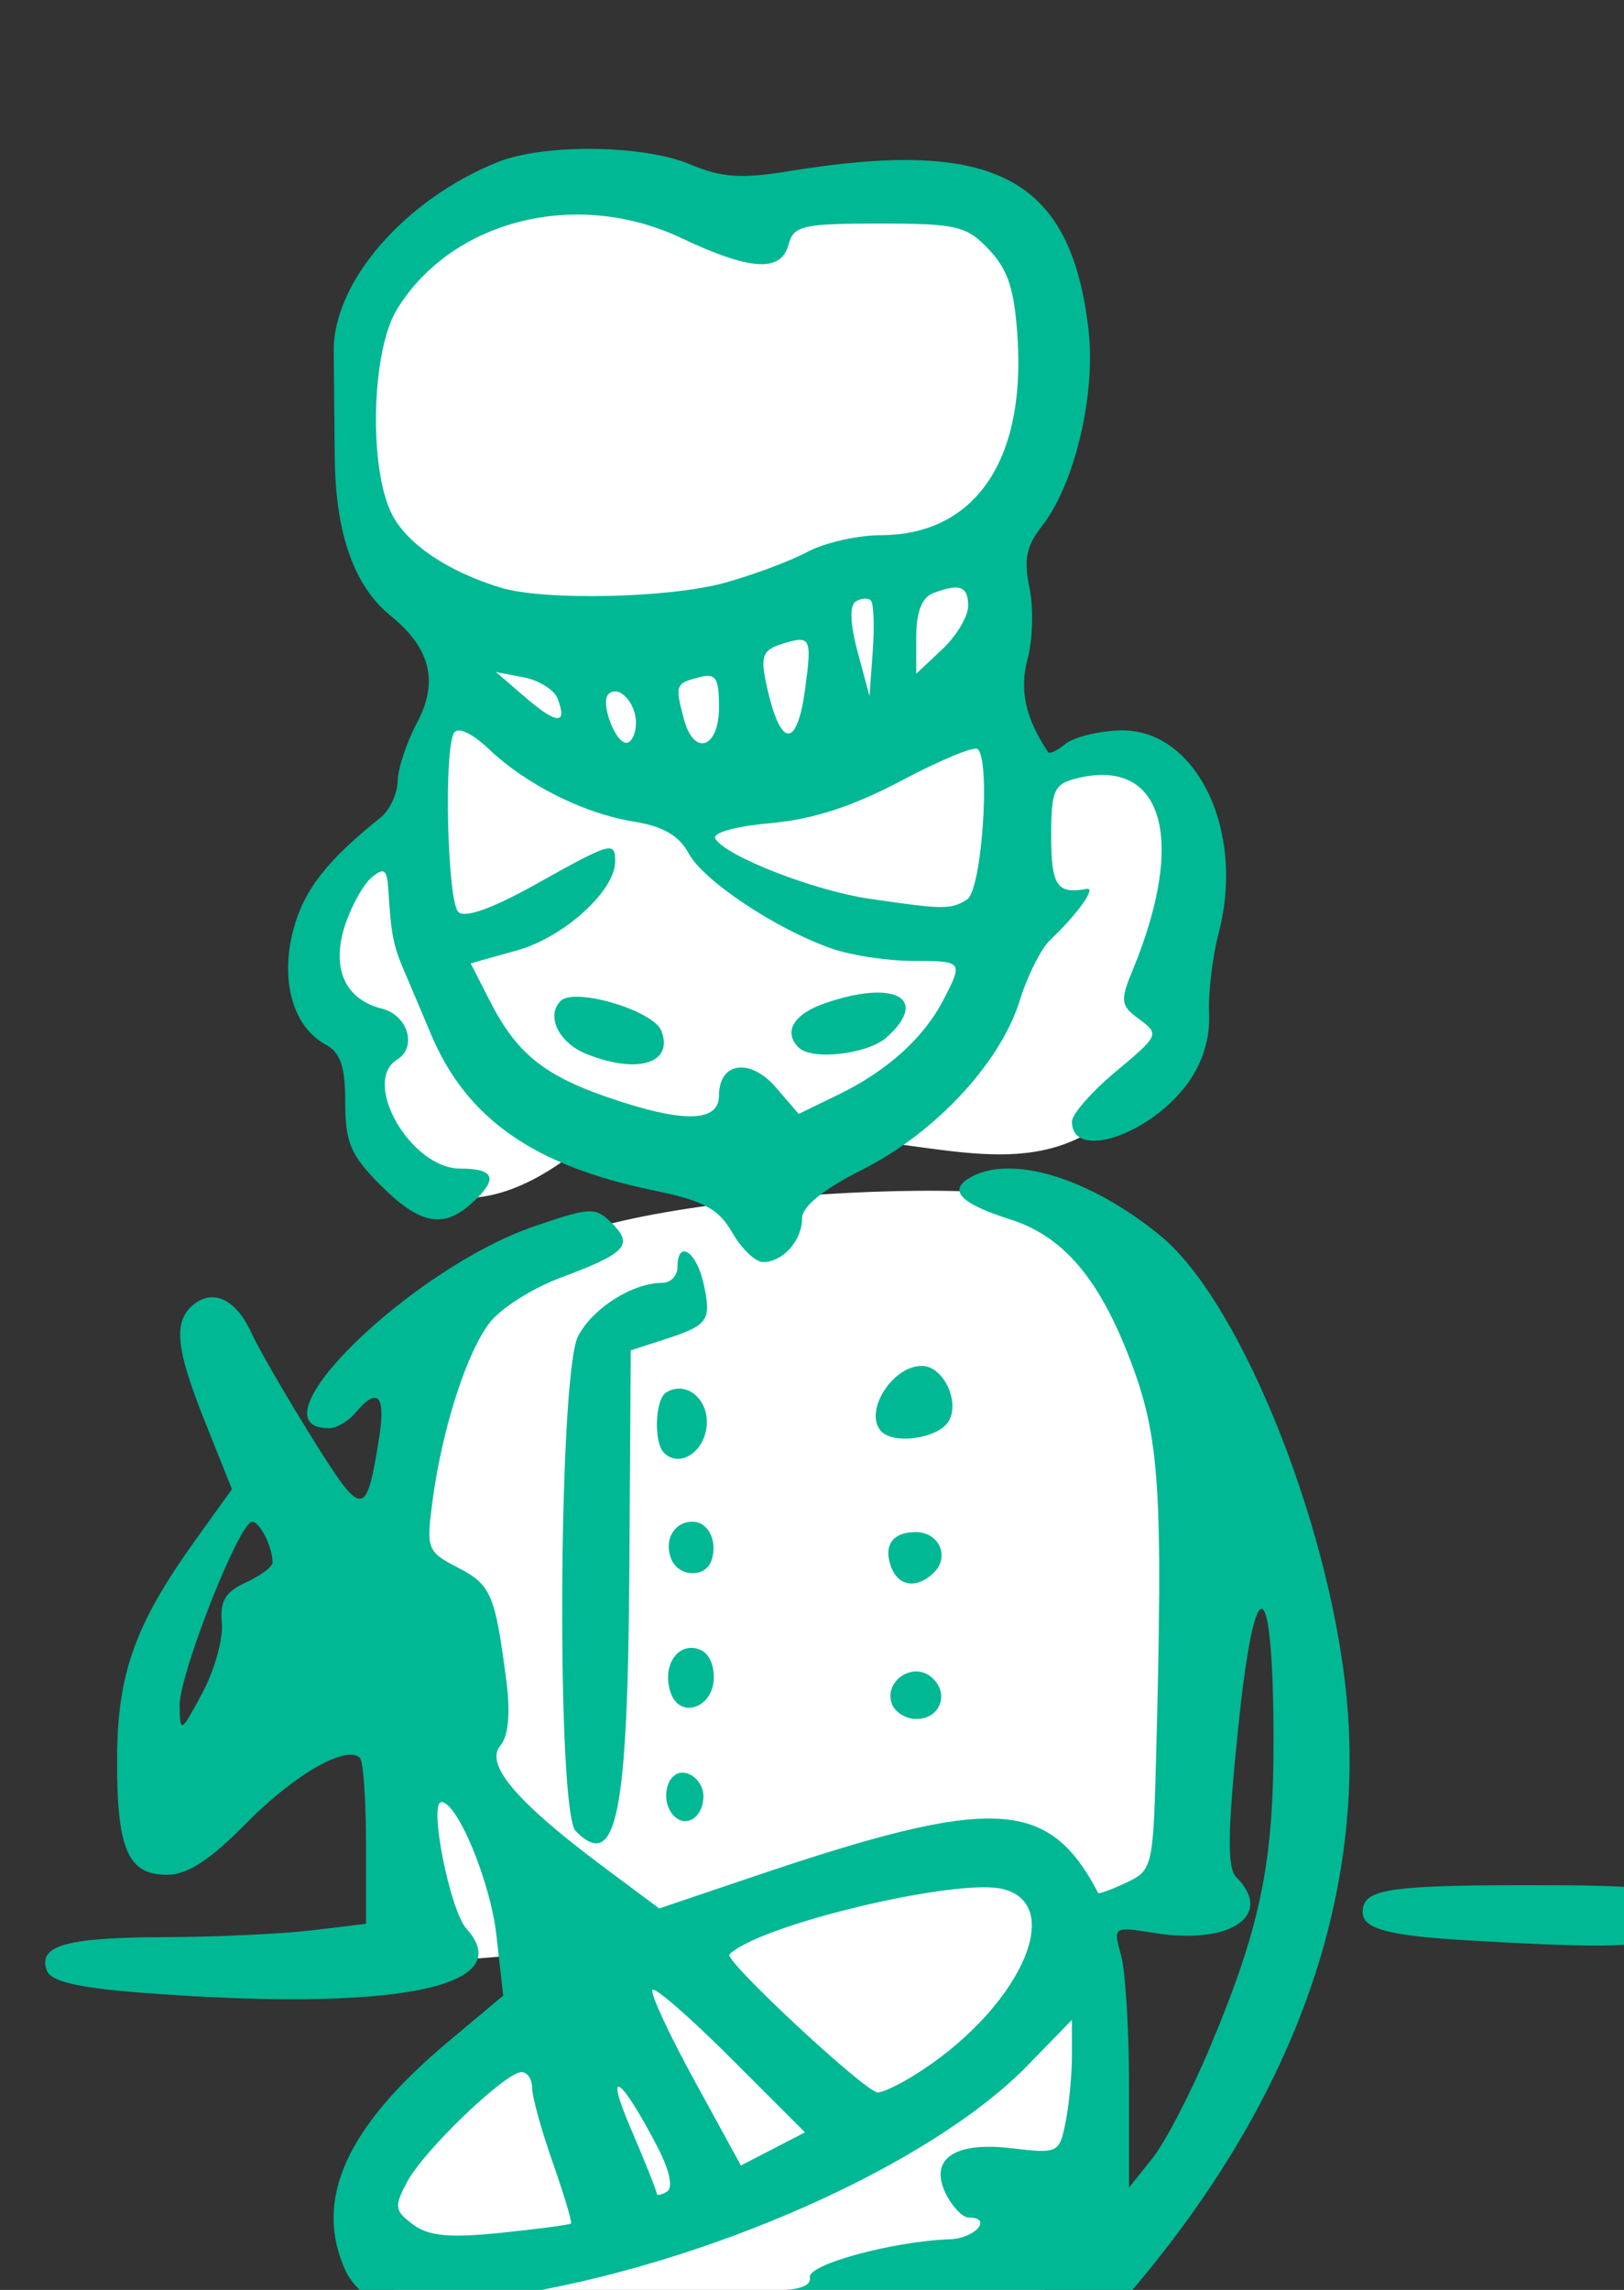 <?xml version="1.0" ?><svg height="169.193mm" viewBox="0 0 120.033 169.193" width="120.033mm" xmlns="http://www.w3.org/2000/svg">
    <rect x="0" y="0" width="120.033" height="169.193" fill="#333333" stroke="none"/>
    <path d="m 11516.156,28845.867 c -14.391,0.02 -27.242,0.307 -34.07,0.83 -18.21,1.397 -61.667,1.583 -70.979,48.979 -9.312,47.395 27.211,80.359 27.211,80.359 l -14.38,43.018 c 0,0 -20.796,12.569 -26.176,36.593 -5.38,24.023 14.174,27.842 14.174,27.842 0,0 -4.967,27.375 11.898,38.455 16.865,11.081 35.592,1.026 48.111,-9.216 34.131,3.986 52.779,8.565 73.356,-2.608 32.504,2.446 57.322,13.23 80.185,-11.082 22.556,-18.064 10.659,-32.775 10.659,-32.775 0,0 5.173,-25.327 3.828,-50.84 -1.345,-25.513 -44.077,-4.936 -44.077,-4.936 l -8.691,-60.711 c 0,0 10.76,-23.837 16.658,-48.14 5.897,-24.303 -4.862,-50.842 -23.693,-53.447 -11.769,-1.631 -40.029,-2.351 -64.014,-2.321 z m 49.516,278.901 c -32.296,0.279 -77.613,4.695 -99.418,13.564 -29.073,11.826 -46.974,54.101 -48.422,92.557 -1.449,38.457 3.727,109.689 3.727,109.689 l 87.861,-7.219 c -34.083,14.936 -68.889,35.718 -89.285,57.412 -30.201,41.615 30.002,62.296 66.732,70.397 36.73,8.101 114.02,-15.738 122.401,-41.158 8.381,-25.42 6,-70.209 -0.829,-85.946 -1.293,-2.98 -2.687,-5.859 -4.392,-8.48 l 38.512,-3.164 c 0,0 -0.931,-131.291 -3.414,-150.193 -2.483,-18.902 -20.797,-43.113 -46.87,-46.372 -6.518,-0.814 -15.838,-1.181 -26.603,-1.087 z" fill="#FFFFFF" transform="translate(84.207,-158.82) matrix(0.265,0,0,0.265,-2203.266,-6825.238) translate(-3313.529,-2437.82)"/>
    <path d="m 8167.948,27033.158 c -23.76,-5.392 -69.373,-32.685 -75.022,-44.885 -9.168,-19.81 -0.113,-40.108 28.637,-64.176 l 15.242,-12.76 -1.915,-16.937 c -1.679,-14.833 -10.863,-37.014 -15.329,-37.014 -3.606,0 2.374,30.21 6.993,35.314 14.864,16.421 -20.429,23.299 -91.261,17.787 -17.073,-1.329 -24.621,-3.107 -25.757,-6.068 -2.687,-7.003 5.282,-9.298 32.538,-9.373 14.332,-0.04 32.9,-0.89 41.26,-1.896 l 15.201,-1.823 v -22.279 c 0,-12.252 -0.761,-23.041 -1.693,-23.973 -3.748,-3.748 -18.332,4.626 -31.708,18.207 -10.168,10.324 -16.403,14.373 -22.127,14.373 -10.918,0 -13.976,-7.121 -13.9,-32.384 0.07,-23.704 5.02,-37.506 21.85,-60.934 l 10.188,-14.181 -7.364,-18.409 c -8.343,-20.852 -9.106,-28.296 -3.387,-33.041 5.5,-4.565 11.947,-1.447 16.156,7.818 1.95,4.291 9.529,17.412 16.843,29.159 14.257,22.894 15.236,22.875 18.871,-0.363 1.788,-11.426 -0.601,-13.773 -6.625,-6.515 -1.983,2.389 -5.323,4.343 -7.423,4.343 -22.73,0 22.724,-44.569 57.517,-56.395 15.57,-5.292 16.823,-5.334 21.462,-0.692 6.037,6.035 3.826,8.344 -14.511,15.168 -7.643,2.845 -16.439,8.409 -19.55,12.361 -6.478,8.234 -13.38,29.681 -16.063,49.92 -1.772,13.35 -1.496,14.063 7.142,18.529 9.203,4.759 10.324,7.387 13.459,31.506 1.194,9.185 0.603,15.389 -1.731,18.201 -4.296,5.175 4.747,15.752 28.819,33.7 l 15.553,11.598 26.432,-8.939 c 66.783,-22.578 82.132,-21.846 95.983,4.588 0.195,0.38 3.735,-0.9 7.855,-2.843 7.31,-3.449 7.514,-4.32 8.328,-35.442 1.938,-73.911 1,-88.532 -7.055,-109.834 -8.702,-23.017 -18.765,-34.9 -33.552,-39.619 -13.653,-4.356 -17.319,-7.89 -11.805,-11.376 11.264,-7.123 33.588,-0.503 53.594,15.888 23.073,18.906 48.907,84.672 52.317,133.189 4.026,57.294 -18.375,114.147 -65.998,167.506 -11.602,12.997 -14.646,14.602 -45.729,24.11 -37.845,11.577 -68.109,14.476 -92.735,8.886 z m 26.301,-23.565 c -5.31,-6.395 5.945,-16.117 18.658,-16.117 6.487,0 9.875,-1.284 9.413,-3.566 -0.728,-3.581 23.136,-10.074 39.089,-10.633 7.099,-0.249 12.055,-6.071 5.168,-6.071 -1.537,0 -4.233,-2.689 -5.991,-5.976 -5.375,-10.042 1.581,-15.264 17.773,-13.349 13.233,1.567 13.559,1.413 15.297,-7.271 0.976,-4.879 1.774,-13.295 1.774,-18.696 v -9.824 l -12.305,12.645 c -27.271,28.02 -89.964,55.781 -145.3,64.335 l -11.381,1.759 12.828,5.883 c 19.347,8.869 25.873,10.511 42.864,10.782 13.192,0.217 15.034,-0.38 12.113,-3.901 z m -38.564,-34.704 c 0.378,-0.354 -1.903,-8.012 -5.066,-17.017 -3.166,-9.003 -5.755,-18.359 -5.755,-20.786 0,-2.429 -1.331,-4.416 -2.961,-4.416 -4.457,0 -27.16,21.758 -31.856,30.532 -3.736,6.983 -3.588,8.084 1.597,11.95 4.372,3.258 10.133,3.802 24.533,2.319 10.352,-1.066 19.13,-2.23 19.508,-2.582 z m 24.129,-21.384 c -10.087,-19.475 -15.104,-23.002 -7.501,-5.273 4.014,9.353 7.296,17.575 7.296,18.268 0,0.69 1.295,0.458 2.874,-0.519 1.764,-1.088 0.732,-5.916 -2.669,-12.476 z m 154.253,-28.075 c 13.979,-33.389 17.628,-51.105 17.588,-85.417 -0.07,-47.378 -5.201,-48.942 -9.886,-3.006 -2.946,28.903 -3.063,38.754 -0.492,41.324 10.628,10.629 -1.622,18.953 -22.887,15.552 -11.451,-1.831 -11.498,-1.798 -9.272,6.167 1.23,4.404 2.238,20.785 2.238,36.403 v 28.396 l 6.506,-8.127 c 3.579,-4.47 10.871,-18.551 16.205,-31.292 z m -133.668,3.466 c -11.314,-11.314 -21.2,-19.947 -21.964,-19.18 -0.765,0.764 4.471,12.101 11.637,25.191 l 13.031,23.801 8.933,-4.621 8.934,-4.62 z m 50.977,4.692 c 28.767,-17.822 42.893,-47.417 24.804,-51.955 -12.76,-3.203 -68.072,10 -76.29,18.211 -1.615,1.614 37.811,38.325 41.35,38.503 1.251,0.07 5.812,-2.078 10.136,-4.759 z m -193.055,-126.115 c -0.577,-6.093 0.972,-8.71 6.702,-11.323 4.098,-1.866 7.453,-4.382 7.453,-5.59 0,-4.284 -3.548,-11.352 -5.701,-11.352 -3.569,0 -20.369,42.622 -20.23,51.328 0.13,7.718 0.367,7.581 6.328,-3.552 3.412,-6.37 5.864,-15.15 5.448,-19.511 z m 347.138,88.44 c -21.898,-1.289 -28.954,-3.209 -28.954,-7.87 0,-6.379 6.93,-7.491 46.656,-7.491 30.797,0 37.795,0.78 39.176,4.379 0.925,2.408 0.07,6.318 -1.894,8.687 -3.57,4.302 -13.748,4.726 -54.984,2.295 z m -248.434,-30.42 c -5.412,-5.409 -4.835,-127.375 0.651,-137.985 4.051,-7.829 15.206,-14.898 23.517,-14.898 2.315,0 4.208,-1.954 4.208,-4.343 0,-7.841 5.288,-4.539 7.284,4.552 2.272,10.343 1.384,11.599 -11.045,15.615 l -9.268,2.998 -0.384,60.805 c -0.437,69.136 -3.601,84.62 -14.963,73.256 z m 27.471,-4.185 c -4.258,-4.26 -2.02,-13.039 3.077,-12.057 2.786,0.537 5.067,3.456 5.067,6.485 0,5.762 -4.723,8.992 -8.144,5.572 z m 60.744,-31.217 c -2.419,-6.304 5.693,-11.94 10.929,-7.594 5.27,4.374 2.655,11.724 -4.172,11.724 -2.843,0 -5.885,-1.859 -6.757,-4.13 z m -61.606,-2.893 c -2.634,-6.866 1.094,-13.798 6.825,-12.695 3.206,0.617 5.076,3.615 5.076,8.137 0,8.254 -9.139,11.753 -11.901,4.558 z m 61.424,-35.221 c -2.336,-6.093 0.266,-9.874 6.8,-9.874 6.481,0 9.572,6.782 5.125,11.229 -4.617,4.617 -9.861,4.019 -11.925,-1.355 z m -61.452,-2.498 c -2.018,-5.255 0.912,-10.271 6,-10.271 4.428,0 7.114,5.543 5.262,10.857 -1.731,4.961 -9.286,4.568 -11.262,-0.586 z m -1.966,-29.475 c -2.929,-2.929 -2.5,-14.911 0.604,-16.828 5.657,-3.496 12.157,2.032 11.275,9.594 -0.847,7.283 -7.672,11.44 -11.879,7.234 z m 60.707,-5.892 c -5.213,-5.21 2.807,-18.338 11.203,-18.338 6.347,0 11.151,11.087 6.982,16.112 -3.554,4.278 -14.762,5.653 -18.185,2.226 z m -41.659,-55.504 c -3.831,-6.674 -7.959,-8.881 -22.069,-11.795 -33.439,-6.908 -52.147,-20.083 -62.045,-43.695 -2.337,-5.572 -5.647,-13.39 -7.354,-17.373 -3.119,-7.271 -3.674,-10.107 -4.464,-22.793 -0.355,-5.655 -1.171,-6.255 -4.624,-3.389 -2.308,1.914 -5.646,7.875 -7.418,13.243 -3.961,12.006 -0.131,20.75 10.247,23.354 7.256,1.82 9.919,10.7 4.261,14.198 -10.124,6.257 3.842,30.403 17.582,30.403 9.759,0 10.706,2.877 3.181,9.685 -7.922,7.169 -14.478,5.864 -25.396,-5.053 -8.32,-8.32 -9.844,-11.891 -9.844,-23.063 0,-9.929 -1.343,-13.936 -5.395,-16.103 -9.2,-4.924 -12.875,-17.983 -9.054,-32.17 2.971,-11.038 9.31,-19.173 24.26,-31.134 2.567,-2.054 4.721,-6.615 4.788,-10.136 0.07,-3.519 2.519,-10.906 5.453,-16.413 6.039,-11.342 3.707,-20.754 -7.367,-29.721 -10.28,-8.324 -15.448,-23.061 -15.624,-44.546 -0.09,-10.975 -0.217,-24.173 -0.269,-29.327 -0.217,-19.198 19.883,-42.316 45.798,-52.673 12.932,-5.166 40.712,-4.813 53.678,0.681 8.673,3.674 14.194,4.049 27.508,1.87 57.407,-9.404 78.541,1.755 83.517,44.09 2.126,18.076 -3.835,43.255 -12.996,54.901 -4.334,5.509 -5.116,9.368 -3.468,17.106 1.171,5.495 0.945,14.422 -0.504,19.836 -2.338,8.754 -0.666,16.421 5.68,26.038 0.412,0.625 2.584,-0.387 4.827,-2.248 2.241,-1.861 8.99,-3.568 14.997,-3.794 21.318,-0.801 35.317,27.615 27.793,56.41 -1.752,6.708 -2.958,16.854 -2.682,22.547 0.324,6.612 -1.753,13.521 -5.753,19.137 -10.406,14.614 -32.502,22.078 -32.502,10.981 0,-2.087 5.538,-8.4 12.306,-14.031 11.935,-9.929 12.131,-10.365 6.515,-14.483 -5.303,-3.891 -5.458,-5.057 -1.82,-13.891 15.08,-36.645 8.359,-59.339 -15.781,-53.28 -6.244,1.566 -7.01,3.338 -7.01,16.181 0,13.73 1.654,16.17 9.9,14.602 2.846,-0.54 -2.575,7.05 -10.18,14.26 -2.544,2.41 -6.363,10.006 -8.489,16.88 -5.351,17.299 -23.523,36.852 -43.728,47.05 -11.182,5.646 -16.995,10.348 -16.995,13.75 0,6.12 -5.371,12.121 -10.85,12.121 -2.143,0 -6.02,-3.697 -8.61,-8.213 z m -3.705,-38.208 c 0,-9.382 8.711,-10.598 15.914,-2.224 l 6.314,7.343 11.161,-5.43 c 13.494,-6.565 23.671,-15.727 29.138,-26.238 5.665,-10.883 5.573,-11.001 -8.527,-11.001 -6.93,0 -17.028,-1.531 -22.442,-3.403 -15.492,-5.355 -35.93,-18.937 -40.032,-26.602 -2.63,-4.914 -7.177,-7.547 -15.275,-8.841 -13.916,-2.226 -29.941,-10.251 -40.521,-20.29 -4.585,-4.349 -8.561,-6.193 -9.626,-4.464 -2.893,4.677 -1.882,46.892 1.196,49.969 1.782,1.783 9.541,-0.995 21.565,-7.718 21.144,-11.825 22.181,-12.122 22.181,-6.381 0,8.168 -14.294,21.135 -27.315,24.781 l -12.991,3.635 5.366,10.515 c 7.368,14.435 14.952,20.637 32.761,26.79 20.998,7.253 31.133,7.109 31.133,-0.441 z m -36.983,-11.606 c -7.705,-3.094 -11.36,-10.61 -7.19,-14.779 3.879,-3.879 25.929,2.658 28.105,8.33 3.481,9.069 -6.63,12.187 -20.915,6.449 z m 59.182,-1.815 c -4.318,-4.319 -1.421,-9.262 7.187,-12.263 19.565,-6.821 29.466,-1.481 17.439,9.401 -5.251,4.751 -20.915,6.573 -24.626,2.862 z m 47.017,-41.27 c 4.05,-2.564 6.589,-38.27 2.982,-41.91 -0.901,-0.91 -10.43,3.017 -21.178,8.722 -13.608,7.224 -24.732,10.845 -36.653,11.926 -10.056,0.912 -16.395,2.719 -15.368,4.38 3.014,4.878 27.553,14.431 42.827,16.674 20.871,3.064 22.854,3.079 27.39,0.217 z m -92.381,-49.284 c 0,-5.682 -4.894,-10.718 -7.694,-7.919 -2.274,2.275 1.883,13.539 4.995,13.539 1.485,0 2.699,-2.531 2.699,-5.62 z m 23.165,-4.244 c 0,-8.436 -0.836,-9.644 -5.792,-8.348 -6.343,1.66 -6.517,2.174 -3.965,11.697 2.792,10.417 9.757,8.028 9.757,-3.349 z m 24.044,-5.284 c 1.92,-14.304 1.562,-14.973 -6.627,-12.374 -5.219,1.658 -5.879,3.395 -4.223,11.123 3.844,17.929 8.542,18.472 10.85,1.251 z m -69.051,2.832 c -0.94,-2.451 -5.197,-5.122 -9.46,-5.939 l -7.75,-1.482 8.278,7.121 c 8.764,7.538 11.749,7.637 8.932,0.3 z m 87.365,-27.365 c -0.789,-0.79 -2.689,-0.662 -4.22,0.285 -1.755,1.083 -1.56,6.275 0.53,14.044 l 3.316,12.322 0.906,-12.607 c 0.497,-6.933 0.258,-13.255 -0.532,-14.044 z m 27.134,1.533 c 0,-5.571 -2.369,-6.417 -9.898,-3.528 -2.991,1.149 -4.58,5.34 -4.58,12.086 v 10.329 l 7.24,-6.799 c 3.981,-3.74 7.238,-9.179 7.238,-12.088 z m -68.043,-6.428 c 7.96,-2.184 18.385,-6.069 23.162,-8.634 4.778,-2.567 14.033,-4.673 20.565,-4.682 25.852,-0.04 40.125,-20.329 38.139,-54.217 -0.823,-14.057 -2.565,-19.61 -7.944,-25.334 -6.284,-6.691 -8.967,-7.334 -30.657,-7.334 -21.334,0 -23.925,0.595 -25.285,5.792 -2.063,7.886 -10.645,7.377 -29.996,-1.779 -29.185,-13.804 -64.049,-5.017 -79.295,19.992 -7.13,11.693 -7.873,44.45 -1.297,57.165 4.276,8.273 15.623,15.889 30.334,20.364 11.996,3.649 46.824,2.902 62.274,-1.333 z" fill="#00B894" transform="translate(84.207,-158.82) matrix(0.265,0,0,0.265,-2203.266,-6825.238)"/>
</svg>